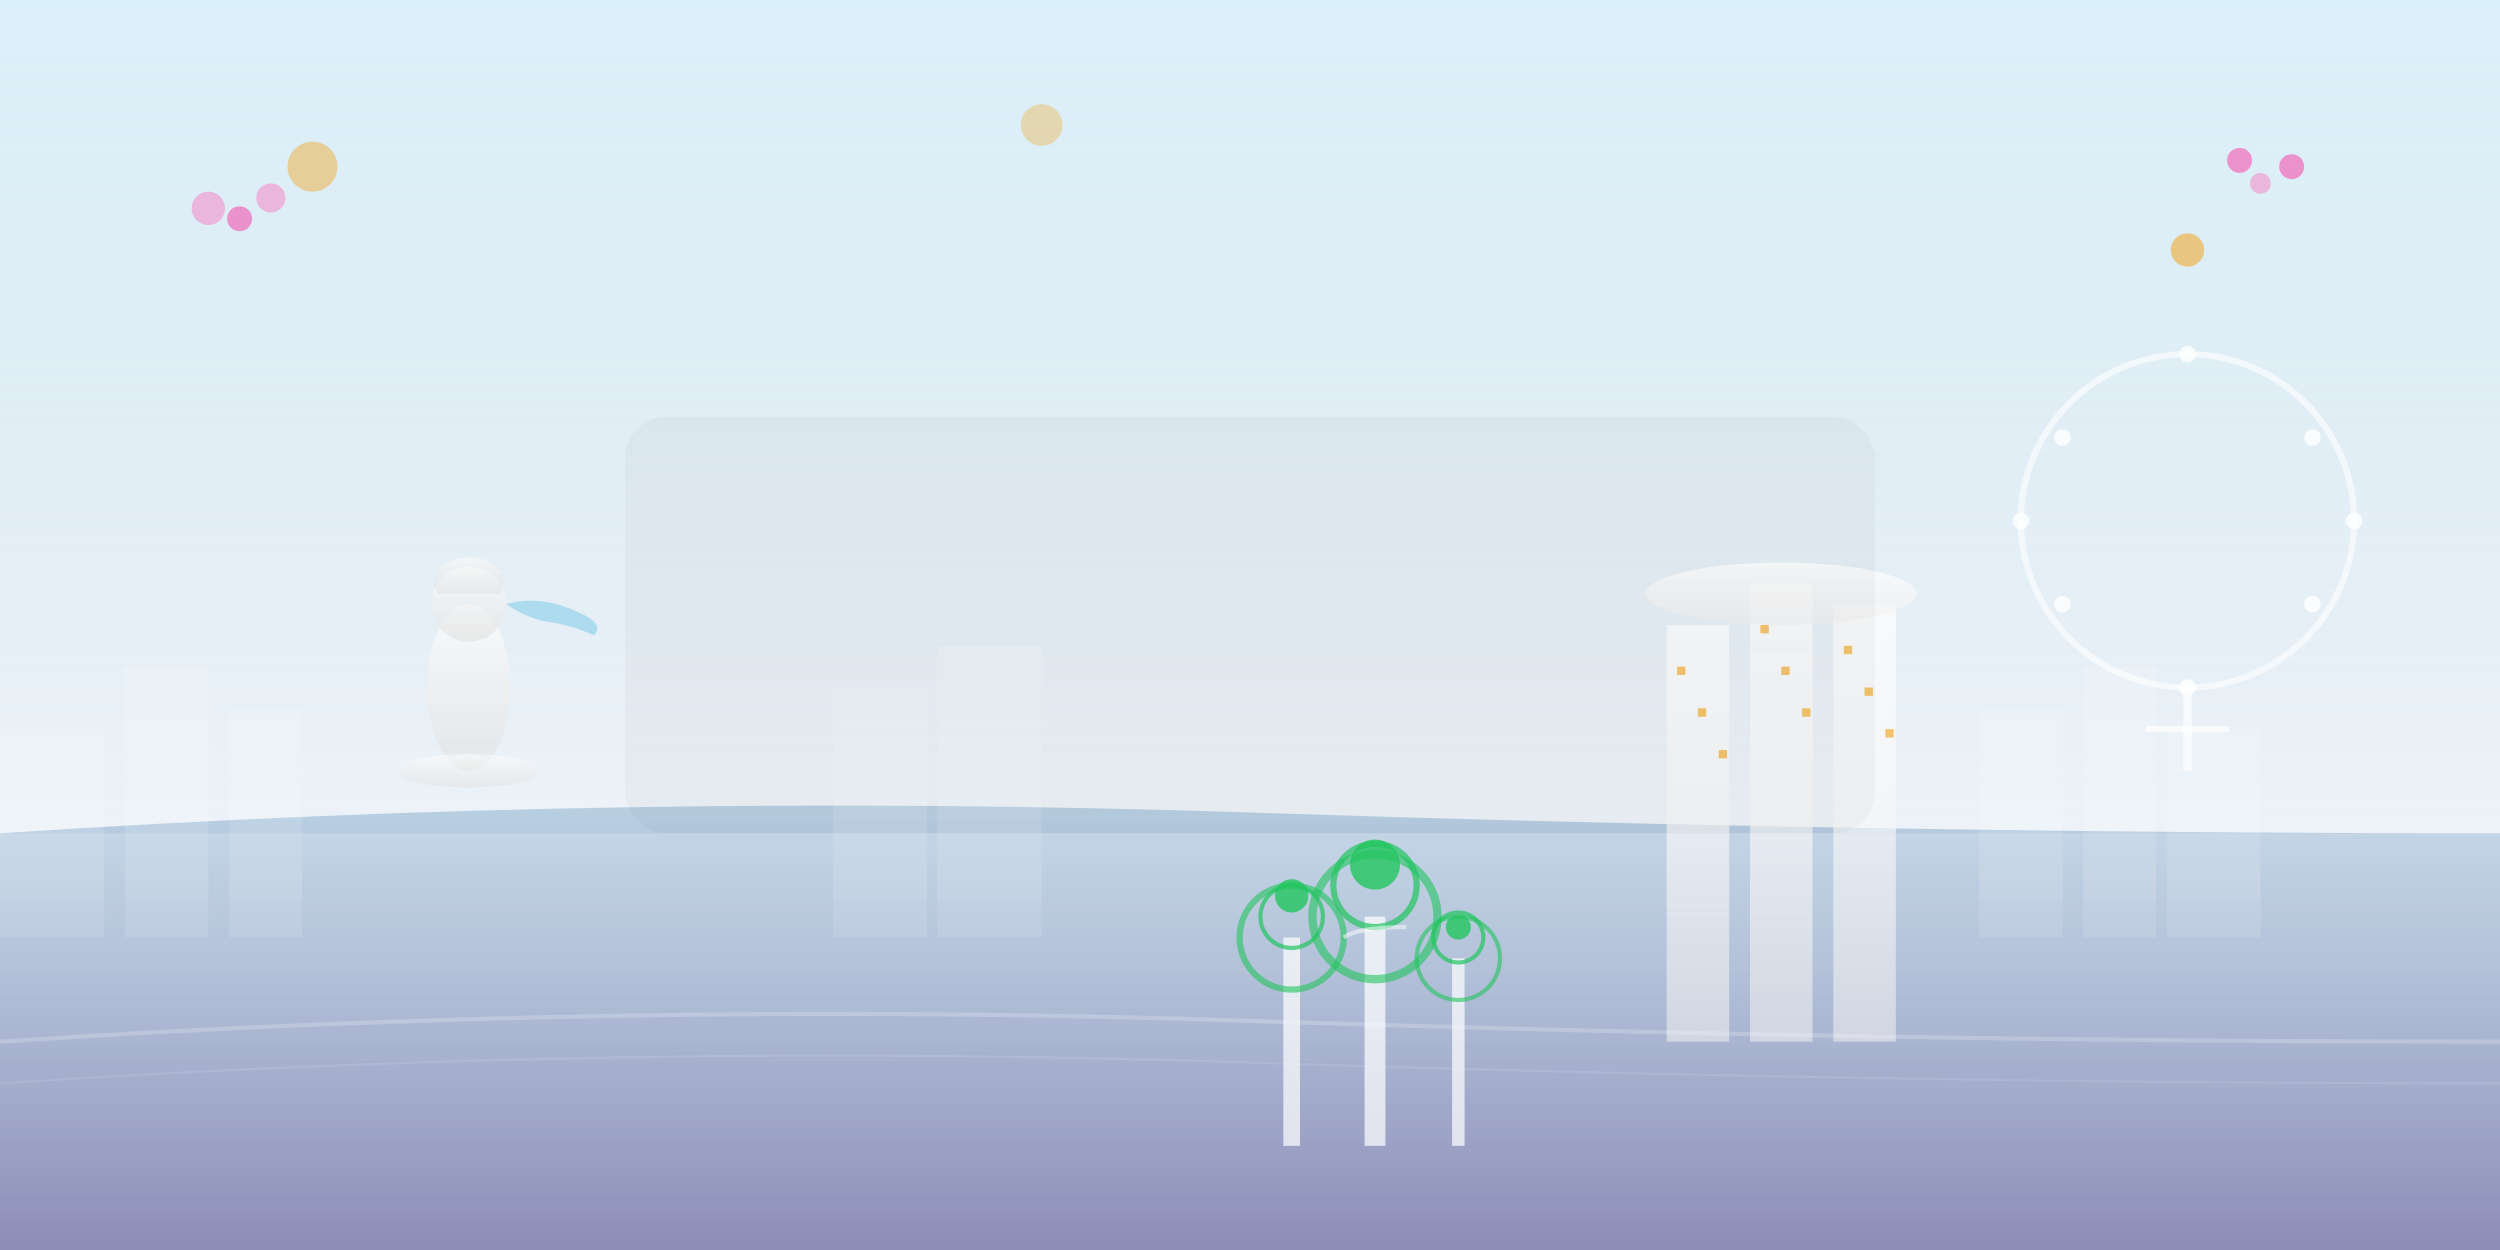 <svg xmlns="http://www.w3.org/2000/svg" viewBox="0 0 1200 600" style="background: linear-gradient(135deg, #ED2939 0%, #1E40AF 100%);">
  <defs>
    <!-- Gradients -->
    <linearGradient id="skyGradient" x1="0%" y1="0%" x2="0%" y2="100%">
      <stop offset="0%" style="stop-color:#87CEEB;stop-opacity:0.3" />
      <stop offset="100%" style="stop-color:#4682B4;stop-opacity:0.1" />
    </linearGradient>
    
    <linearGradient id="buildingGradient" x1="0%" y1="0%" x2="0%" y2="100%">
      <stop offset="0%" style="stop-color:#FFFFFF;stop-opacity:0.9" />
      <stop offset="100%" style="stop-color:#F0F0F0;stop-opacity:0.7" />
    </linearGradient>
    
    <linearGradient id="waterGradient" x1="0%" y1="0%" x2="0%" y2="100%">
      <stop offset="0%" style="stop-color:#4682B4;stop-opacity:0.3" />
      <stop offset="100%" style="stop-color:#191970;stop-opacity:0.5" />
    </linearGradient>
    
    <linearGradient id="merlionGradient" x1="0%" y1="0%" x2="0%" y2="100%">
      <stop offset="0%" style="stop-color:#FFFFFF;stop-opacity:0.9" />
      <stop offset="100%" style="stop-color:#E0E0E0;stop-opacity:0.8" />
    </linearGradient>
    
    <!-- Filters for glow effects -->
    <filter id="glow">
      <feGaussianBlur stdDeviation="3" result="coloredBlur"/>
      <feMerge> 
        <feMergeNode in="coloredBlur"/>
        <feMergeNode in="SourceGraphic"/>
      </feMerge>
    </filter>
  </defs>
  
  <!-- Sky background -->
  <rect width="1200" height="400" fill="url(#skyGradient)"/>
  
  <!-- Water/Marina Bay -->
  <path d="M0,400 Q300,380 600,390 T1200,400 L1200,600 L0,600 Z" fill="url(#waterGradient)"/>
  
  <!-- Marina Bay Sands (Simplified) -->
  <g transform="translate(800, 200)">
    <!-- Three towers -->
    <rect x="0" y="100" width="30" height="200" fill="url(#buildingGradient)" opacity="0.8"/>
    <rect x="40" y="80" width="30" height="220" fill="url(#buildingGradient)" opacity="0.8"/>
    <rect x="80" y="90" width="30" height="210" fill="url(#buildingGradient)" opacity="0.8"/>
    
    <!-- SkyPark (top platform) -->
    <ellipse cx="55" cy="85" rx="65" ry="15" fill="url(#buildingGradient)" opacity="0.9"/>
    
    <!-- Windows pattern -->
    <g opacity="0.6">
      <rect x="5" y="120" width="4" height="4" fill="#F59E0B"/>
      <rect x="15" y="140" width="4" height="4" fill="#F59E0B"/>
      <rect x="25" y="160" width="4" height="4" fill="#F59E0B"/>
      <rect x="45" y="100" width="4" height="4" fill="#F59E0B"/>
      <rect x="55" y="120" width="4" height="4" fill="#F59E0B"/>
      <rect x="65" y="140" width="4" height="4" fill="#F59E0B"/>
      <rect x="85" y="110" width="4" height="4" fill="#F59E0B"/>
      <rect x="95" y="130" width="4" height="4" fill="#F59E0B"/>
      <rect x="105" y="150" width="4" height="4" fill="#F59E0B"/>
    </g>
  </g>
  
  <!-- Merlion (Simplified) -->
  <g transform="translate(200, 250)">
    <!-- Merlion body -->
    <ellipse cx="25" cy="80" rx="20" ry="40" fill="url(#merlionGradient)" opacity="0.8"/>
    
    <!-- Merlion head -->
    <circle cx="25" cy="40" r="18" fill="url(#merlionGradient)" opacity="0.8"/>
    
    <!-- Merlion mane -->
    <path d="M10,35 Q5,25 15,20 Q25,15 35,20 Q45,25 40,35" fill="url(#merlionGradient)" opacity="0.7"/>
    
    <!-- Water spray -->
    <path d="M43,40 Q60,35 80,45 Q90,50 85,55 Q75,50 60,48 Q50,45 43,40" fill="#87CEEB" opacity="0.6"/>
    
    <!-- Base platform -->
    <ellipse cx="25" cy="120" rx="35" ry="8" fill="url(#merlionGradient)" opacity="0.6"/>
  </g>
  
  <!-- Singapore Flyer (Simplified) -->
  <g transform="translate(1000, 150)">
    <!-- Ferris wheel structure -->
    <circle cx="50" cy="100" r="80" fill="none" stroke="rgba(255,255,255,0.6)" stroke-width="3"/>
    
    <!-- Support structure -->
    <line x1="50" y1="180" x2="50" y2="220" stroke="rgba(255,255,255,0.7)" stroke-width="4"/>
    <line x1="30" y1="200" x2="70" y2="200" stroke="rgba(255,255,255,0.7)" stroke-width="3"/>
    
    <!-- Passenger capsules -->
    <circle cx="50" cy="20" r="4" fill="rgba(255,255,255,0.8)"/>
    <circle cx="110" cy="60" r="4" fill="rgba(255,255,255,0.8)"/>
    <circle cx="130" cy="100" r="4" fill="rgba(255,255,255,0.8)"/>
    <circle cx="110" cy="140" r="4" fill="rgba(255,255,255,0.8)"/>
    <circle cx="50" cy="180" r="4" fill="rgba(255,255,255,0.8)"/>
    <circle cx="-10" cy="140" r="4" fill="rgba(255,255,255,0.8)"/>
    <circle cx="-30" cy="100" r="4" fill="rgba(255,255,255,0.8)"/>
    <circle cx="-10" cy="60" r="4" fill="rgba(255,255,255,0.8)"/>
  </g>
  
  <!-- Gardens by the Bay Supertrees (Simplified) -->
  <g transform="translate(600, 300)">
    <!-- Supertree 1 -->
    <g>
      <line x1="20" y1="150" x2="20" y2="250" stroke="rgba(255,255,255,0.7)" stroke-width="8"/>
      <circle cx="20" cy="150" r="25" fill="none" stroke="rgba(34,197,94,0.6)" stroke-width="3"/>
      <circle cx="20" cy="140" r="15" fill="none" stroke="rgba(34,197,94,0.7)" stroke-width="2"/>
      <circle cx="20" cy="130" r="8" fill="rgba(34,197,94,0.8)"/>
    </g>
    
    <!-- Supertree 2 -->
    <g>
      <line x1="60" y1="140" x2="60" y2="250" stroke="rgba(255,255,255,0.7)" stroke-width="10"/>
      <circle cx="60" cy="140" r="30" fill="none" stroke="rgba(34,197,94,0.6)" stroke-width="4"/>
      <circle cx="60" cy="125" r="20" fill="none" stroke="rgba(34,197,94,0.7)" stroke-width="3"/>
      <circle cx="60" cy="115" r="12" fill="rgba(34,197,94,0.8)"/>
    </g>
    
    <!-- Supertree 3 -->
    <g>
      <line x1="100" y1="160" x2="100" y2="250" stroke="rgba(255,255,255,0.7)" stroke-width="6"/>
      <circle cx="100" cy="160" r="20" fill="none" stroke="rgba(34,197,94,0.6)" stroke-width="2"/>
      <circle cx="100" cy="150" r="12" fill="none" stroke="rgba(34,197,94,0.7)" stroke-width="2"/>
      <circle cx="100" cy="145" r="6" fill="rgba(34,197,94,0.8)"/>
    </g>
    
    <!-- Connecting bridges -->
    <path d="M45,150 Q52,145 75,145" fill="none" stroke="rgba(255,255,255,0.5)" stroke-width="2"/>
  </g>
  
  <!-- City skyline silhouette -->
  <g opacity="0.4">
    <rect x="0" y="350" width="50" height="100" fill="rgba(255,255,255,0.3)"/>
    <rect x="60" y="320" width="40" height="130" fill="rgba(255,255,255,0.3)"/>
    <rect x="110" y="340" width="35" height="110" fill="rgba(255,255,255,0.3)"/>
    <rect x="400" y="330" width="45" height="120" fill="rgba(255,255,255,0.3)"/>
    <rect x="450" y="310" width="50" height="140" fill="rgba(255,255,255,0.3)"/>
    <rect x="950" y="340" width="40" height="110" fill="rgba(255,255,255,0.3)"/>
    <rect x="1000" y="320" width="35" height="130" fill="rgba(255,255,255,0.3)"/>
    <rect x="1040" y="350" width="45" height="100" fill="rgba(255,255,255,0.3)"/>
  </g>
  
  <!-- Decorative elements -->
  <!-- Orchids (Singapore's national flower) -->
  <g transform="translate(100, 100)" opacity="0.6">
    <circle cx="0" cy="0" r="8" fill="#FF69B4" opacity="0.7"/>
    <circle cx="15" cy="5" r="6" fill="#FF1493" opacity="0.7"/>
    <circle cx="30" cy="-5" r="7" fill="#FF69B4" opacity="0.7"/>
  </g>
  
  <g transform="translate(1100, 80)" opacity="0.6">
    <circle cx="0" cy="0" r="6" fill="#FF1493" opacity="0.7"/>
    <circle cx="-15" cy="8" r="5" fill="#FF69B4" opacity="0.7"/>
    <circle cx="-25" cy="-3" r="6" fill="#FF1493" opacity="0.7"/>
  </g>
  
  <!-- Floating geometric elements -->
  <circle cx="150" cy="80" r="12" fill="rgba(245,158,11,0.4)" filter="url(#glow)"/>
  <circle cx="1050" cy="120" r="8" fill="rgba(245,158,11,0.5)" filter="url(#glow)"/>
  <circle cx="500" cy="60" r="10" fill="rgba(245,158,11,0.3)" filter="url(#glow)"/>
  
  <!-- Abstract wave patterns -->
  <path d="M0,500 Q300,480 600,490 T1200,500" fill="none" stroke="rgba(255,255,255,0.2)" stroke-width="2"/>
  <path d="M0,520 Q300,500 600,510 T1200,520" fill="none" stroke="rgba(255,255,255,0.1)" stroke-width="1"/>
  
  <!-- Text overlay area (transparent) -->
  <rect x="300" y="200" width="600" height="200" fill="rgba(0,0,0,0.1)" rx="20" opacity="0.3"/>
</svg>